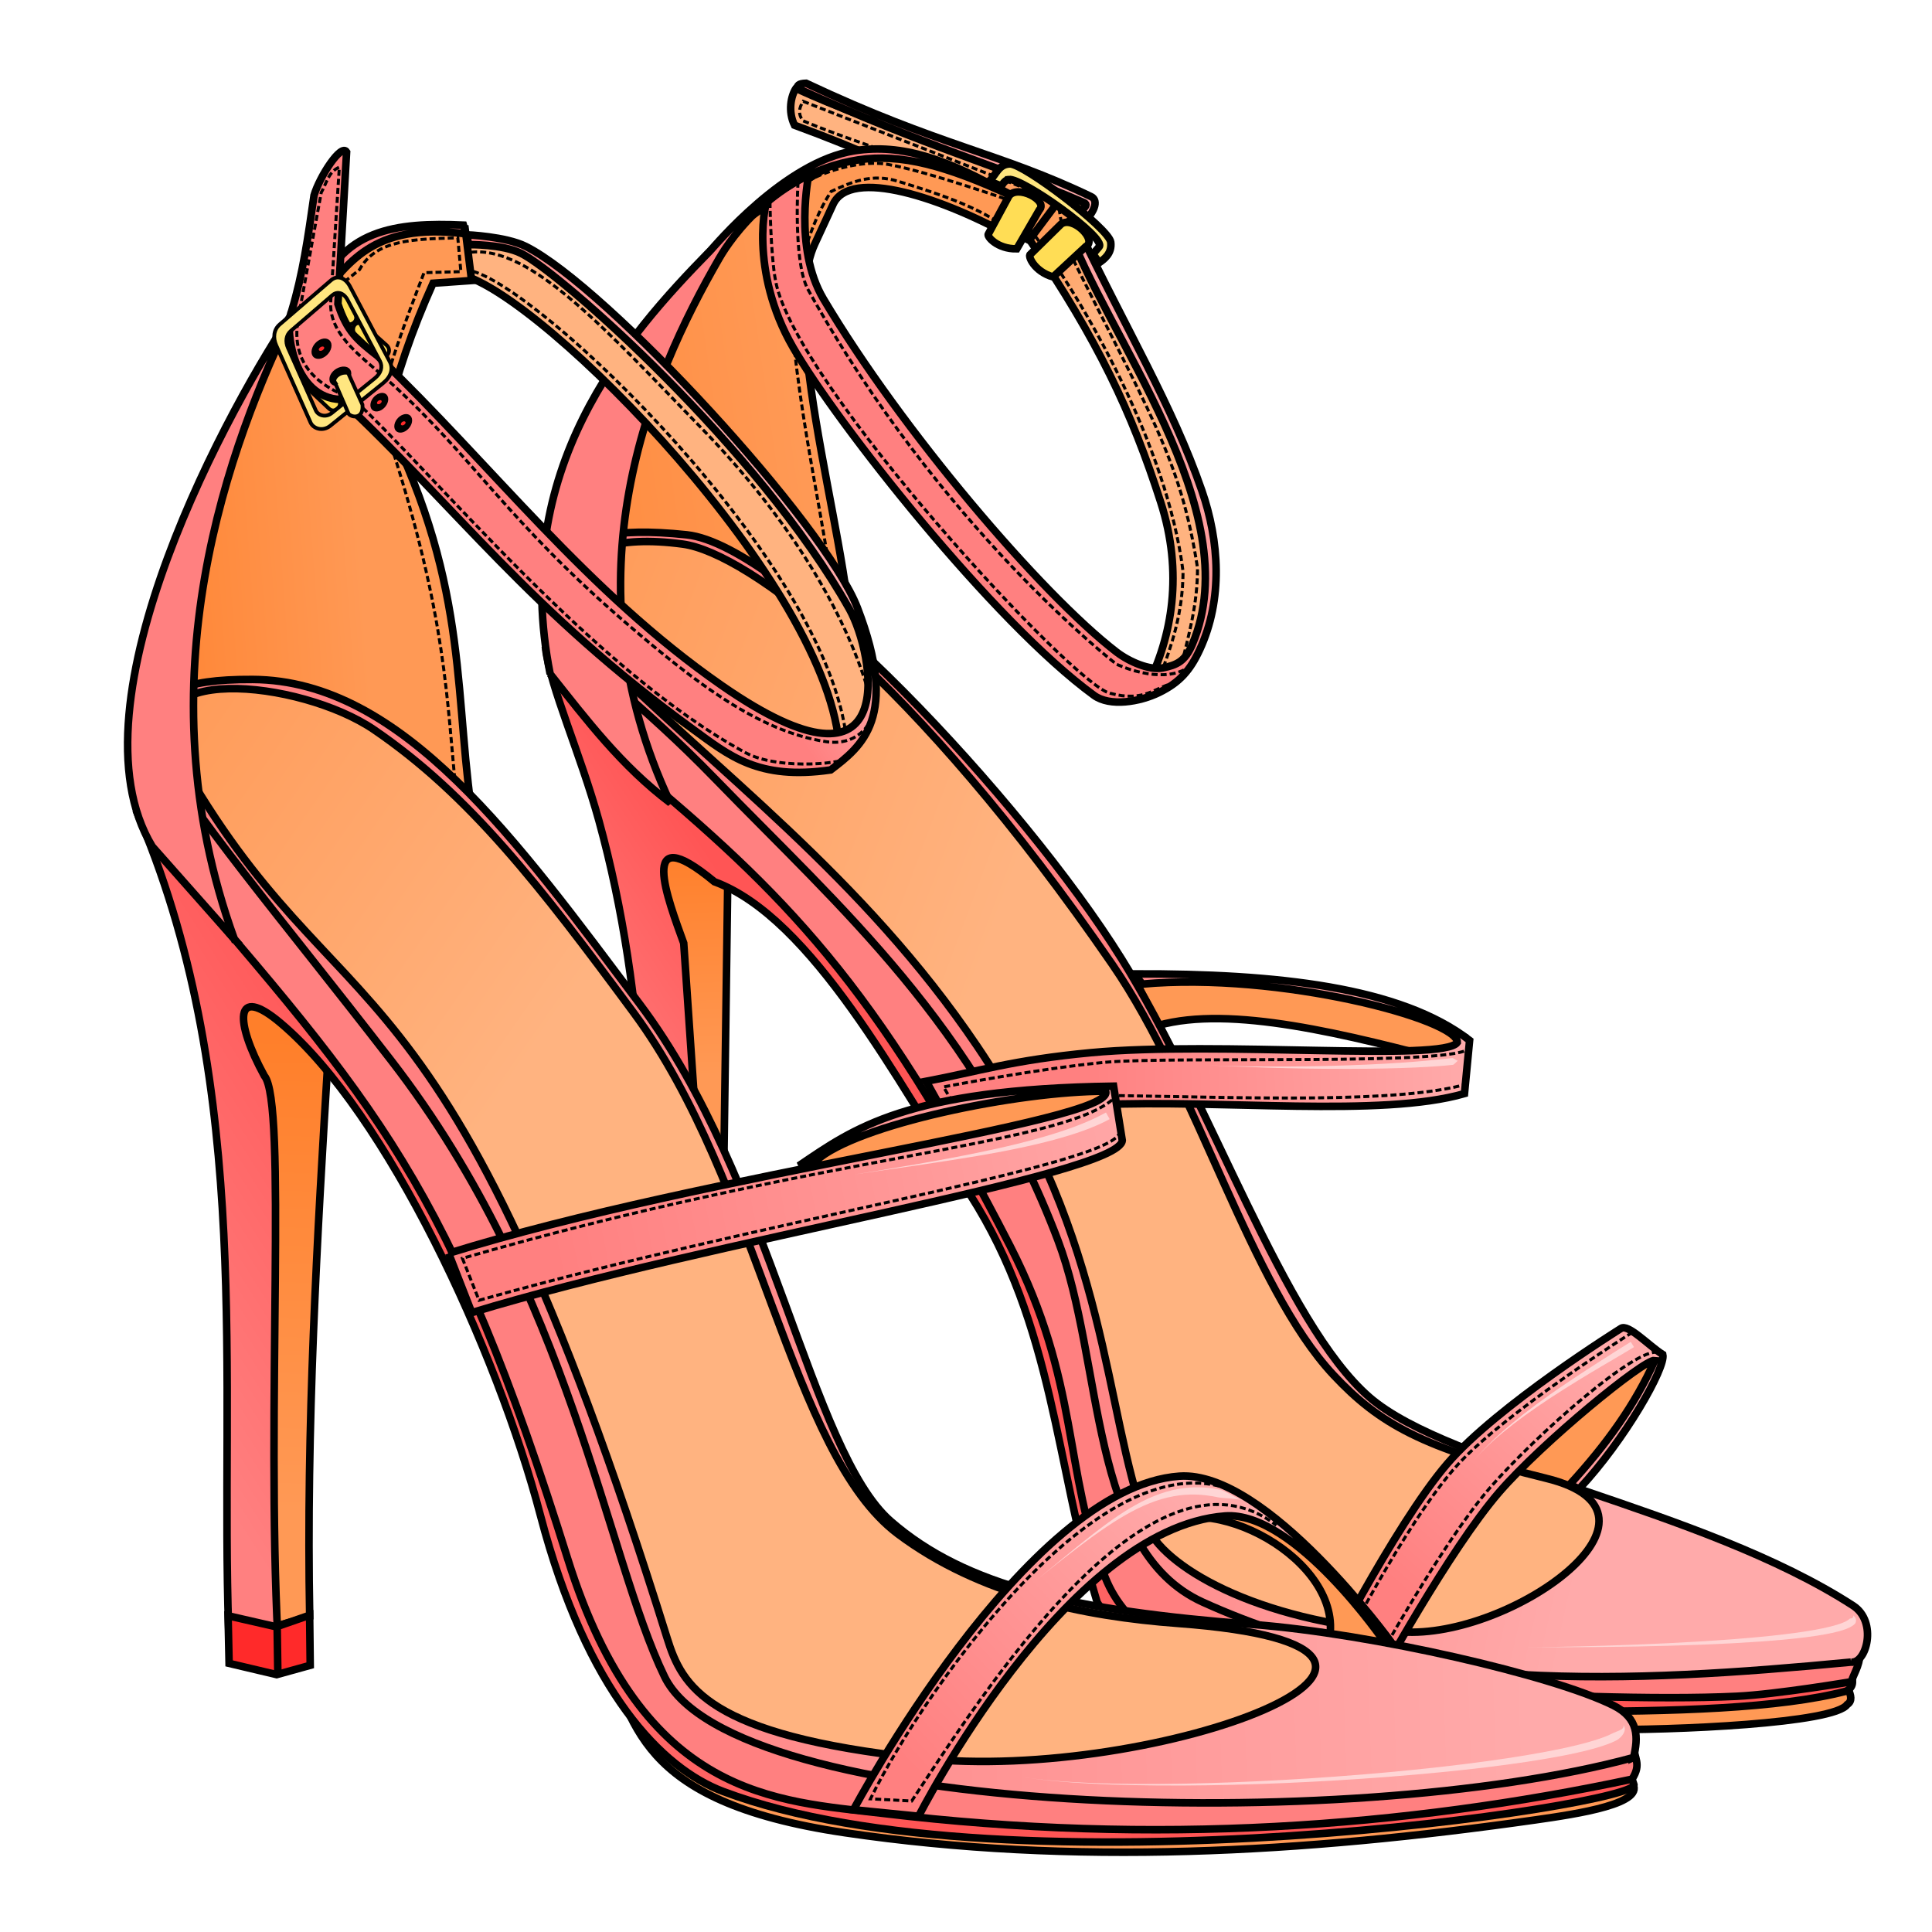 <?xml version="1.0" encoding="UTF-8"?>
<svg cursor="default" version="1.1" viewBox="0 0 256 256" xmlns="http://www.w3.org/2000/svg" xmlns:cc="http://creativecommons.org/ns#" xmlns:dc="http://purl.org/dc/elements/1.1/" xmlns:rdf="http://www.w3.org/1999/02/22-rdf-syntax-ns#" xmlns:xlink="http://www.w3.org/1999/xlink">
 <defs>
  <linearGradient id="innoGrad3">
   <stop stop-color="#f55" offset="0"/>
   <stop stop-color="#ff8080" offset="1"/>
  </linearGradient>
  <linearGradient id="innoGrad4">
   <stop stop-color="#ff8080" offset="0"/>
   <stop stop-color="#faa" offset="1"/>
  </linearGradient>
  <linearGradient id="innoGrad1">
   <stop stop-color="#f95" offset="0"/>
   <stop stop-color="#ffb380" offset="1"/>
  </linearGradient>
  <linearGradient id="innoGrad2">
   <stop stop-color="#ff7f2a" offset="0"/>
   <stop stop-color="#f95" offset="1"/>
  </linearGradient>
  <linearGradient id="linearGradient1266" x1="57.492" x2="55.322" y1="136.14" y2="199.05" gradientTransform="translate(-16.491 1.151)" gradientUnits="userSpaceOnUse" xlink:href="#innoGrad2"/>
  <linearGradient id="linearGradient1274" x1="27.932" x2="64.271" y1="74.576" y2="71.864" gradientTransform="translate(-16.491 1.151)" gradientUnits="userSpaceOnUse" xlink:href="#innoGrad2"/>
  <linearGradient id="linearGradient1282" x1="29.288" x2="88.136" y1="96" y2="136.95" gradientTransform="translate(-16.491 1.151)" gradientUnits="userSpaceOnUse" xlink:href="#innoGrad1"/>
  <linearGradient id="linearGradient1300" x1="136.53" x2="173.92" y1="232.41" y2="197.32" gradientTransform="translate(-16.491 1.151)" gradientUnits="userSpaceOnUse" xlink:href="#innoGrad4"/>
  <linearGradient id="linearGradient1308" x1="89.551" x2="172.58" y1="164.34" y2="147.47" gradientTransform="translate(-16.491 1.151)" gradientUnits="userSpaceOnUse" xlink:href="#innoGrad4"/>
  <linearGradient id="linearGradient1316" x1="79.196" x2="218.03" y1="191.19" y2="186.2" gradientTransform="translate(-16.491 1.151)" gradientUnits="userSpaceOnUse" xlink:href="#innoGrad4"/>
  <linearGradient id="linearGradient1332" x1="109.83" x2="122.31" y1="77.831" y2="69.424" gradientTransform="translate(-16.491 1.151)" gradientUnits="userSpaceOnUse" xlink:href="#innoGrad4"/>
  <linearGradient id="linearGradient1342" x1="90.576" x2="48" y1="174.1" y2="201.22" gradientTransform="translate(-16.491 1.151)" gradientUnits="userSpaceOnUse" xlink:href="#innoGrad3"/>
  <linearGradient id="linearGradient1589" x1="257.36" x2="230.24" y1="146.17" y2="164.07" gradientTransform="translate(-141.13 .767)" gradientUnits="userSpaceOnUse" xlink:href="#innoGrad3"/>
  <linearGradient id="linearGradient1597" x1="277.69" x2="353.9" y1="175.73" y2="192.81" gradientTransform="translate(-141.13 .767)" gradientUnits="userSpaceOnUse" xlink:href="#innoGrad4"/>
  <linearGradient id="linearGradient1605" x1="327.86" x2="356.34" y1="210.71" y2="179.25" gradientTransform="translate(-141.13 .767)" gradientUnits="userSpaceOnUse" xlink:href="#innoGrad4"/>
  <linearGradient id="linearGradient1613" x1="283.66" x2="335.19" y1="142.64" y2="141.83" gradientTransform="translate(-141.13 .767)" gradientUnits="userSpaceOnUse" xlink:href="#innoGrad4"/>
  <linearGradient id="linearGradient1621" x1="285.56" x2="302.92" y1="70.237" y2="60.746" gradientTransform="translate(-141.13 .767)" gradientUnits="userSpaceOnUse" xlink:href="#innoGrad4"/>
  <linearGradient id="linearGradient1629" x1="187.12" x2="247.05" y1="65.898" y2="57.22" gradientTransform="translate(-141.13 .767)" gradientUnits="userSpaceOnUse" xlink:href="#innoGrad2"/>
  <linearGradient id="linearGradient1637" x1="209.08" x2="279.32" y1="79.729" y2="106.03" gradientTransform="translate(-141.13 .767)" gradientUnits="userSpaceOnUse" xlink:href="#innoGrad1"/>
  <linearGradient id="linearGradient1639" x1="286.1" x2="262.78" y1="41.22" y2="20.339" gradientTransform="translate(-141.13 .767)" gradientUnits="userSpaceOnUse">
   <stop stop-color="#ffb380" offset="0"/>
   <stop stop-color="#f95" offset=".476"/>
   <stop stop-color="#ffb380" offset="1"/>
  </linearGradient>
  <linearGradient id="linearGradient1665" x1="233.56" x2="234.33" y1="111.41" y2="141.71" gradientTransform="translate(-141.13 .767)" gradientUnits="userSpaceOnUse" xlink:href="#innoGrad2"/>
 </defs>
 <g stroke="#000">
  <path d="m95.879 156.77 0.575-41.707-12.464-6.712c3.963 16.14-2.037 50.268 11.889 48.419z" fill="url(#linearGradient1665)" fill-rule="evenodd" stroke-width="1px"/>
  <path d="m105.47 11.701c-0.671 1.012-1.085 3.076-0.192 4.89 17.963 6.587 21.454 10.341 31.257 15.341 8.931 13.158 13.407 22.599 17.263 34.607 3.022 9.41 1.512 17.763-1.827 24.454 7.238-2.591 11.379-11.832 6.52-26.463l-16.395-34.612c1.889-2.108 3.721-2.811 1.87-3.63-8.748-3.872-28.546-9.875-38.495-14.587z" fill="url(#linearGradient1639)" fill-rule="evenodd" stroke-width="1px"/>
  <path d="m156.57 88.02c0.982-4.041 2.109-7.974 2.109-12.752-2.285-14.866-6.756-21.034-17.642-43.241l-0.863-5.369-33.749-13.231c-0.56 0.863-0.714 1.726 0 2.589 10.836 4.566 25.213 7.573 30.298 14.669 6.796 8.963 17.968 28.385 20.039 45.063-0.036 5.578-1.516 9.775-3.068 13.902" fill="none" stroke-dasharray="0.8, 0.4" stroke-width=".4"/>
  <path d="m112.56 87.004c1.359-10.58-9.76-43.485-4.61-54.644l2.441-5.288c2.268-4.915 14.428-0.973 24.542 4.746l2.68-3.917c-7.191-4.449-20.852-10.866-28.714-5.303-13.03 7.879-14.574 9.995-21.424 18.441l-9.22 32.949z" fill="url(#linearGradient1629)" fill-rule="evenodd" stroke-width="1px"/>
  <path d="m111 84.021c-1.174-13.123-5.189-27.517-6.305-44.068 1.488-4.791 2.333-9.785 5.424-14.576 2.744-1.289 5.395-2.432 8.881-1.356 5.266 1.625 10.046 3.193 13.763 5.763l1.356-3.119s-11.304-3.991-16.475-4.881c-5.271-0.908-12.388 2.73-11.864 3.254" fill="none" stroke-dasharray="0.8, 0.4" stroke-width=".4"/>
 </g>
 <g fill-rule="evenodd" stroke="#000" stroke-width="1px">
  <path d="m150.34 129.73 3.164 6.136c9.574-2.659 24.605 1.057 39.981 5.177l0.575-3.643c-12.167-6.663-27.219-8.403-43.721-7.67z" fill="#f95"/>
  <path d="m244.9 223.82c0.36 0.813 0.576 1.578-0.136 2.034-1.691 2.492-22.673 3.45-33.492 3.322l0.271-3.661z" fill="#f95"/>
  <path d="m72.29 85.92c0.639 5.19 4.61 13.93 7.073 22.841 3.205 11.597 5.031 24.144 5.673 36.277l7.458 7.729-1.898-27.797c-2.057-5.692-6.357-16.777 4.068-8.136 12.928 4.757 24.356 26.542 33.898 41.492 11.078 17.356 11.319 35.797 16.814 53.966 3.267 5.418 8.747 9.888 14.508 14.237 28.592-0.692 67.141 2.142 84.746-2.441 1.307-0.71 0.643-1.617 0.814-2.441-112.56-27.691-116.28-106.96-173.15-135.73z" fill="url(#linearGradient1589)"/>
  <path d="m246.24 218.76c0.538 1.35-0.561 2.85-0.927 4.076 0 0-9.862 1.674-15.193 1.93-21.416 1.027-64.271-2.576-64.271-2.576-9.865-2.343-16.751-6.473-19.39-13.153-5.615-14.213-3.329-25.798-12.61-43.932-17.802-34.782-30.059-46.795-50.034-63.458l-6.237-23.864c66.919 55.935 76.238 128.8 168.66 140.98z" fill="#ff8080"/>
  <path d="m245.26 220.24c2.045 0.273 3.565-5.356 0.288-7.479-20.092-13.012-53.443-18.372-64.103-27.636-11.331-9.848-20.999-39.097-32.842-58.096-13.054-20.94-44.827-54.81-57.593-56.162-20.06-2.124-16.019 6.141-17.83 10.373 6.072 8.821 10.854 10.893 21.742 22.124 16.266 16.776 34.428 32.405 45.255 60.979 6.112 16.13 4.027 41.053 19.176 47.939 26.854 12.207 56.65 10.748 85.907 7.958z" fill="url(#linearGradient1597)"/>
  <path d="m218.22 178.82c-10.086 3.867-13.535 11.247-19.751 17.162l8.341 2.876c7.351-9.652 14.916-17.582 11.41-20.039z" fill="#f95"/>
  <path d="m204.9 195.89c18.803 4.615-4.784 21.356-19.119 20.339-19.49-1.383-31.873-8.778-33.898-14.237-5.646-15.216-4.907-37.48-22.373-63.322-15.3-22.638-34.531-36.339-51.254-53.017-5.134-5.12-5.848-15.961 12.203-13.559 8.57 1.14 30.767 17.672 56.949 55.729 11.243 16.343 18.318 42.666 29.288 54.373 6.077 6.486 11.841 9.679 28.203 13.695z" fill="url(#linearGradient1637)"/>
  <path d="m107.19 23.014-5.369 3.26c-0.422 0-2.63 9.541 3.26 19.751 5.801 10.056 26.602 36.446 39.886 46.118 2.095 1.526 6.05 0.88 8.629-0.384 2.724-1.335 4.113-2.954 5.369-5.657 3.115-6.705 2.6-14.409 0.288-21.093-3.892-11.25-10.022-21.32-16.446-34.871 2.389-1.9 2.773-3.602 1.794-4.073-12.179-5.862-19.982-6.65-37.794-15.036-1.063 0.036-1.193 0.333-1.117 0.688 17.251 7.831 26.594 10.221 37.934 15.132 0.982 0.425-0.921 1.275-2.301 2.78 4.966 14.659 24.161 37.968 16.683 55.706-0.99 2.348-2.107 2.786-3.931 3.164-1.735 0.359-4.452-0.814-6.136-2.109-10.028-7.715-28.479-29.364-38.831-46.789-4.009-6.748-1.918-16.587-1.918-16.587z" fill="url(#linearGradient1621)"/>
  <path d="m133.68 25.987c1.099-1.584 5.255 0.571 4.034 1.831l-2.983 5.152c-2.622 0.049-4.053-1.712-3.763-1.966z" fill="#fd5"/>
  <path d="m140.58 29.712c1.515-1.192 4.857 2.087 3.32 2.933l-4.363 4.051c-2.521-0.722-3.373-2.826-3.021-2.983z" fill="#fd5"/>
  <path d="m133.66 23.781c1.794-0.244 12.996 7.728 11.985 8.917l-0.815 0.959 0.815 1.151c0.625-0.439 1.736-1.211 1.534-2.732-0.238-1.788-11.561-10.418-13.375-10.355-1.505 0.052-1.791 1.415-2.733 2.301l1.63 0.623s0.399-0.787 0.959-0.863z" fill="#ffe680"/>
 </g>
 <path d="m136.44 31.739 3.308-4.41" fill="none" stroke="#000" stroke-width="1px"/>
 <g fill-rule="evenodd" stroke="#000" stroke-width="1px">
  <path d="m174.57 222.25 7.978 0.519s9.525-17.452 16.117-25.064c5.743-6.632 19.211-17.65 20.614-17.45-2.619 5.86-6.379 11.105-11.284 16.456l1.246 0.575c6.061-6.47 11.5-16.087 11.092-17.799-1.867-1.178-4.631-4.149-5.561-3.452 0 0-16.42 10.243-23.011 17.929-7.056 8.229-17.192 28.284-17.192 28.284z" fill="url(#linearGradient1605)"/>
  <path d="m122.73 143.28 3.254 5.83c6.225-0.875 7.274-2.179 19.652-2.73 16.164-0.72 37.345 1.72 48.416-1.473l0.678-7.051c-9.161-7.078-25.517-8.854-44.339-8.814l0.949 1.356c18.207-1.652 41.857 4.684 41.763 7.729-1.717 2.606-31.781-0.218-48.542 1.356-10.428 0.979-14.966 2.494-21.831 3.797z" fill="url(#linearGradient1613)"/>
  <path d="m72.9 89.309c-5.389-27.108 9.941-44.6 21.208-56.085 0.555-0.566 9.869-11.831 19.15-13.251 6.285-0.961 12.282 1.089 20.722 5.949-8.606-3.97-14.615-5.609-20.271-4.734-12.057 1.865-17.999 12.339-18.402 13.036-9.201 15.912-20.506 42.364-6.475 72.169-6.485-4.905-11.05-10.934-15.932-17.085z" fill="#ff8080"/>
 </g>
 <g fill="none" stroke="#000" stroke-dasharray="0.8, 0.4" stroke-width=".4">
  <path d="m155.9 90.417c-2.875 0.545-4.121 2.719-8.821 1.438-4.715-0.943-41.64-40.83-44.296-54.555-0.712-3.68-0.767-11.218-0.767-11.218l3.739-2.205s-0.698 10.864 1.316 14.498c17.58 31.716 40.87 49.645 40.87 49.645 4.723 2.053 8.748 1.752 10.259-0.384"/>
  <path d="m219.68 179.21c-2.865-0.754-16.003 10.786-22.169 17.831-6.377 7.286-15.593 24.068-15.593 24.068l-5.22-0.475s9.482-18.999 16.542-26.644c6.501-7.039 22.915-17.356 22.915-17.356"/>
  <path d="m194.51 143.6c-8.937 2.648-29.528 1.823-45.859 1.581-10.485-0.156-21.516 2.481-21.516 2.481l-2.109-3.643s12.926-2.476 21.405-3.26c9.124-0.844 47.958 0.514 48.193-1.952"/>
 </g>
 <g fill="#ffd5d5">
  <path d="m245.55 214.03c0.043 0.069 0.181 0.146 0.281 0.316 0.088 0.149 0.119 0.332 0.087 0.516-0.023 0.132-0.075 0.239-0.127 0.293-0.054 0.057-0.116 0.112-0.185 0.167-0.14 0.11-0.311 0.217-0.52 0.321-0.353 0.176-0.822 0.348-1.442 0.516-0.538 0.146-1.188 0.289-1.966 0.427-1.39 0.247-3.146 0.472-5.287 0.672-1.975 0.184-4.202 0.341-6.62 0.471-5.673 0.307-11.852 0.443-16.95 0.499-4.902 0.054-8.907 0.033-10.697 0.033 1.878 0 5.708-0.048 10.693-0.203 5.076-0.158 11.285-0.426 16.919-0.861 2.41-0.186 4.623-0.395 6.582-0.629 2.126-0.254 3.849-0.524 5.201-0.807 0.756-0.158 1.374-0.315 1.875-0.469 0.579-0.178 0.981-0.345 1.259-0.493 0.163-0.087 0.276-0.164 0.354-0.228 0.038-0.031 0.068-0.059 0.09-0.082 0.022-0.023 0.07-0.03 0.129-0.037 0.077-9e-3 0.176-0.019 0.255-0.095 0.099-0.094 0.115-0.251 0.068-0.327z"/>
  <path d="m193.2 140.56c-0.14 0.018-0.626-0.377-0.775-0.36-2.396 0.272-6.531 0.711-13.746 0.962-7.542 0.262-14.684 0.171-18.965-0.02 4.649 0.208 11.046 0.504 18.974 0.49 7.055-0.013 11.58-0.281 13.839-0.537 0.15-0.017 0.533-0.516 0.673-0.534z"/>
  <path d="m216.3 178.15s-0.216-0.348-0.216-0.348c-0.887 0.552-6.782 4.216-10.688 6.972-5.241 3.697-8.132 6.432-10.093 8.717 1.897-2.211 5.06-4.947 10.323-8.378 4.674-3.047 9.096-5.498 10.891-6.615 0 0-0.216-0.348-0.216-0.348z"/>
 </g>
 <g fill-rule="evenodd" stroke="#000" stroke-width="1px">
  <path d="m216.19 236.13c2.254 2.828-7.221 4.231-12.746 5.017-30.785 4.376-61.27 6.151-91.525 1.695-28.224-4.157-27.707-15.185-32.136-24.203z" fill="#f95"/>
  <path d="m61.068 36.405c10.786 2.468 49.212 41.514 50.169 63.051 9.783-6.254 1.933-21.358-10.794-36.573-12.157-14.534-27.856-31.522-39.511-31.63z" fill="#ffb380"/>
  <path d="m35.667 215.73 5.369-1.534c-0.471-24.992 0.957-49.985 2.493-74.977-3.474-10.087-9.124-9.841-14.574-10.547z" fill="url(#linearGradient1266)"/>
  <path d="m18.6 108.73c15.012 35.73 10.556 74.671 11.697 107.19l6.52 1.151c-1.548-30.402 1.22-71.071-1.796-74.528-3.895-7.125-4.073-12.247 2.179-6.969 14.105 11.908 28.639 43.262 34.418 65.252 6.17 23.476 16.154 33.515 24.194 36.548 37.86 14.281 122.21 1.73 120.68-0.936l-0.575-1.726c-39.775 4.5-78.987 3.935-117.74-0.767-20.448-28.375-44.098-103.78-79.579-125.22z" fill="url(#linearGradient1342)"/>
  <path d="m216.49 231.26c-0.033 1.75 1.096 2.413-0.236 4.488-30.024 6.378-63.128 8.853-99.178 4.544-14.232-1.701-31.874-1.873-41.851-33.736-15.532-49.6-24.996-59.885-53.392-92.844l5.693-17.468c53.457 63.581 45.13 125.94 188.96 135.02z" fill="#ff8080"/>
  <path d="m152.45 202.79c7.534-5.89 25.736 3.916 23.682 14.478l8.917 1.342c-7.424-10.113-23.226-27.279-32.599-15.82z" fill="#f95"/>
 </g>
 <g stroke="#000">
  <path d="m62.424 33.422c7.993-0.865 18.104 10.553 30.576 23.363 10.292 10.571 19.067 23.492 22.441 36.162l-3.254 5.152c-2.485-23.777-41.105-60.499-49.898-62.237" fill="none" stroke-dasharray="0.8, 0.4" stroke-width=".4"/>
  <path d="m62.933 110.28c-2.994-17.635-0.401-31.801-11.777-54.595 1.352-5.871 3.427-11.923 6.225-18.155l5.108-0.36-0.846-6.791c-5.803 0.689-12.126-1.632-15.621 4.331-8.93 7.171-12.678 16.609-15.916 26.271l-9.588 33.749z" fill="url(#linearGradient1274)" fill-rule="evenodd" stroke-width="1px"/>
  <path d="m60.255 103.25c-1.186-12.764-1.528-24.121-10.034-49.085 1.01-4.759 3.119-10.645 5.966-18.034l4.881-0.136-0.407-4.475c-5.693 0.16-10.84 0.176-13.017 4.203l-6.237 5.017" fill="none" stroke-dasharray="0.8, 0.4" stroke-width=".4"/>
 </g>
 <g fill-rule="evenodd" stroke="#000">
  <path d="m41.882 39.862c4.304-4.726 7.14-10.473 19.864-8.881l-0.339-1.153c-8.798-0.393-16.599 0.46-19.525 10.034z" fill="#ff8080" stroke-width="1px"/>
  <path d="m44.523 38.187 0.938 4.151c0.234 1.053 1.917 0.732 1.73-0.46l-1.028-4.029c-0.522-1.282-1.8-0.447-1.64 0.338z" fill="#fd5" stroke-width=".5"/>
  <path d="m40.505 51.234 3.095 2.921c0.782 0.743 2-0.462 1.179-1.347l-3.101-2.77c-1.148-0.773-1.743 0.634-1.173 1.195z" fill="#fd5" stroke-width=".5"/>
  <path d="m41.611 25.891c0.718-2.458 3.602-6.934 4.315-5.753l-1.151 20.135c1.222 3.679 2.562 4.788 5.273 6.903 15.181 14.542 27.654 31.192 45.542 43.625 24.313 16.898 20.195-4.334 16.971-10.067-11.96-21.267-38.339-44.623-43.529-47.172-2.495-1.226-6.924-1.145-6.924-1.145l-0.277-1.308s5.182 0.21 7.844 1.545c10.757 5.392 39.669 36.79 43.941 47.889 5.586 14.514 0.57 18.341-3.547 21.477-9.643 1.401-13.495-1.939-18.217-5.369-21.643-15.721-31.129-29.147-46.693-43.721-6.216-0.127-7.546-9.285-6.52-11.697 1.493-4.963 2.16-9.697 2.972-15.341z" fill="url(#linearGradient1332)" stroke-width="1px"/>
 </g>
 <path d="m115.05 95.978s-1.553 2.9-5.561 2.301c-8.93-1.334-17.391-7.86-26.499-15.698-15.809-13.605-20.412-22.098-31.22-31.858-3.49-3.236-8.075-6.108-7.958-10.547l1.151-18.025c-1.473 0.609-1.69 2.167-2.397 3.356l-3.164 17.354c-0.468 4.225 1.222 7.786 7.383 9.971 10.817 10.029 31.961 36.046 51.966 46.885 4.699 2.546 14.06 1.257 13.327 0.671" fill="none" stroke="#000" stroke-dasharray="0.8, 0.4" stroke-width=".4"/>
 <g fill-rule="evenodd" stroke="#000">
  <g stroke-width="1px">
   <path d="m216.46 232.88c0.61-2.643 0.738-5.202-2.712-6.915-8.011-3.978-31.77-9.473-47.729-10.712-23.616-1.833-38.049-5.01-48-13.695-10.658-9.302-15.813-45.312-33.22-68.475-16.267-21.644-31.397-42.948-51.322-43.051-9.825-0.05-11.787 1.962-15.525 5.22 8.859 14.418 18.229 25.028 33.898 45.288 23.788 30.758 28.411 65.577 36.203 81.627 9.027 18.592 90.789 20.948 128.41 10.712z" fill="url(#linearGradient1316)"/>
   <path d="m156.07 215.11c44.659 3.293-2.786 21.244-34.11 17.876-28.318-3.045-31.576-9.567-33.558-15.916-29.761-95.342-42.938-77.989-64.814-116.78-7.043-12.634 16.213-10.265 25.976-3.597 12.668 8.652 21.903 20.573 34.427 37.538 16.625 22.519 20.7 58.33 34.993 69.033 10.797 8.085 24.561 10.923 37.085 11.846z" fill="url(#linearGradient1282)"/>
   <path d="m31.065 124.46-10.891-12.299c-11.564-19.073 10.704-59.23 18.901-71.168-8.733 17.793-20.479 49.197-8.01 83.467z" fill="#ff8080"/>
   <path d="m30.221 214.1 6.386 1.46 4.422-1.535 0.076 6.639-4.443 1.232-6.305-1.492z" fill="#ff2a2a"/>
  </g>
  <path d="m47.007 44.221 3.095 2.921c0.782 0.743 2-0.462 1.179-1.347l-3.101-2.77c-1.148-0.773-1.743 0.634-1.173 1.195z" fill="#fd5" stroke-width=".5"/>
  <path d="m44.94 36.771c-0.35-0.044-0.724 0.061-1.092 0.379l-6.779 5.832c-0.808 0.694-0.918 1.765-0.465 2.783l4.549 10.229c0.35 0.788 1.596 1.246 2.627 0.412l7.018-5.67c1.027-0.83 1.331-1.891 0.848-2.805l-5.287-10.004c-0.316-0.597-0.834-1.083-1.418-1.156zm-0.023 2.043c0.473 0.059 0.893 0.454 1.148 0.938l4.281 8.102c0.391 0.74 0.146 1.599-0.686 2.272l-5.684 4.594c-0.835 0.675-1.845 0.304-2.129-0.334l-3.686-8.285c-0.367-0.825-0.277-1.691 0.377-2.254l5.492-4.725c0.298-0.258 0.601-0.342 0.885-0.307z" fill="#ffe680" stroke-width=".5"/>
 </g>
 <ellipse transform="matrix(.967 -.256 0 1 0 0)" cx="46.636" cy="61.804" rx=".987" ry=".716" fill="#ff2a2a" stroke="#000" stroke-linecap="round" stroke-linejoin="round" stroke-width="1.032" style="paint-order:stroke fill markers"/>
 <g fill-rule="evenodd" stroke="#000">
  <path d="m44.362 50.634 1.831 4.203c0.467 0.535 2.019 0.674 1.831-1.22l-1.898-4.203c-1.13-0.234-2.074 0.738-1.763 1.22z" fill="#ffe680" stroke-width=".5"/>
  <path d="m107.31 155.73c14.666-2.964 38.256-1.678 39.322-11.119-25.865-0.828-42.637 9.7-39.322 11.119z" fill="#f95" stroke-width="1px"/>
  <path d="m59.445 166.07 3.068 7.862c31.213-9.542 85.885-18.184 86.195-22.819l-1.151-7.191c-27.464 0.398-34.459 5.632-41.707 10.547l2.301-0.671c5.293-4.799 26.798-9.223 38.352-9.204 1.529 4.087-52.895 10.834-87.058 21.477z" fill="url(#linearGradient1308)" stroke-width="1px"/>
 </g>
 <path d="m36.722 215.4 0.096 6.424" fill="none" stroke="#000" stroke-width="1px"/>
 <path d="m113.09 239.8s22.768-42.773 43.193-44.2c11.588-0.81 28.14 22.1 28.14 22.1l-0.959-0.096s-11.905-17.438-21.141-16.731c-21.218 1.624-40.605 39.79-40.605 39.79z" fill="url(#linearGradient1300)" fill-rule="evenodd" stroke="#000" stroke-width="1px"/>
 <g fill="#ff2a2a" stroke="#000" stroke-linecap="round" stroke-linejoin="round">
  <ellipse transform="matrix(.952 -.307 0 1 0 0)" cx="44.751" cy="59.942" rx=".886" ry=".772" stroke-width="1.015" style="paint-order:stroke fill markers"/>
  <ellipse transform="matrix(.949 -.316 0 1 0 0)" cx="56.298" cy="73.886" rx=".788" ry=".708" stroke-width=".917" style="paint-order:stroke fill markers"/>
  <ellipse transform="matrix(.949 -.316 0 1 0 0)" cx="52.963" cy="70.026" rx=".788" ry=".708" stroke-width=".917" style="paint-order:stroke fill markers"/>
 </g>
 <path d="m147.37 145.74c-7.44 6.142-38.732 7.321-86.099 20.997l2.205 5.561c36.154-10.23 82.078-17.556 84.757-21.956" fill="none" stroke="#000" stroke-dasharray="0.8, 0.4" stroke-width=".4"/>
 <path d="m166.83 199.62c-17.583-14.156-44.176 23.762-51.487 38.735l5.465 0.288c9.312-14.14 31.636-49.362 48.323-36.53" fill="none" stroke="#000" stroke-dasharray="0.8, 0.4" stroke-width=".4"/>
 <g fill="#ffd5d5">
  <path d="m215.1 228.54c0.032 0.061 0.049 0.152 0.03 0.247-0.014 0.072-0.046 0.14-0.096 0.201-0.087 0.108-0.226 0.195-0.399 0.279-0.287 0.139-0.697 0.274-0.93 0.395-0.173 0.09-0.38 0.188-0.629 0.295-0.624 0.266-1.495 0.574-2.722 0.916-1.027 0.286-2.281 0.589-3.804 0.904-5.183 1.074-12.937 2.172-22.684 3.062-9.165 0.837-18.72 1.361-27.055 1.508-4.67 0.082-8.688 0.042-12.045-0.088-4.452-0.172-7.422-0.489-9.396-0.804 1.98 0.316 4.933 0.663 9.392 0.891 3.36 0.172 7.374 0.265 12.052 0.244 8.35-0.037 17.906-0.436 27.103-1.148 9.754-0.755 17.584-1.742 22.817-2.737 1.544-0.294 2.826-0.58 3.883-0.856 1.262-0.329 2.186-0.638 2.867-0.921 0.273-0.114 0.507-0.223 0.708-0.327 0.28-0.146 0.682-0.481 0.913-0.872 0.142-0.241 0.203-0.472 0.19-0.677-7e-3 -0.111-0.035-0.202-0.069-0.279-0.044-0.1-0.096-0.173-0.127-0.234z"/>
  <path d="m164.53 198.78c-0.616-0.23-2.266-1.259-2.853-1.383-1.058-0.223-2.457-0.4-4.058-0.286-2.02 0.143-4.08 0.721-6.353 1.881-2.129 1.085-4.255 2.582-6.437 4.278-2.828 2.198-5.659 4.619-7.553 6.154 1.663-1.348 5.056-4.07 7.696-5.963 2.248-1.611 4.414-2.982 6.55-3.934 2.269-1.011 4.255-1.438 6.143-1.489 1.5-0.04 2.799 0.165 3.797 0.376 0.554 0.117 2.452 0.135 3.068 0.365z"/>
  <path d="m146.79 147.85s-0.241-0.438-0.241-0.438c-2.545 1.402-6.549 3.027-14.504 4.799-6.591 1.469-15.676 2.922-18.813 3.405 2.579-0.397 12.81-1.774 18.913-2.915 7.928-1.483 12.291-2.984 14.886-4.413 0 0-0.241-0.438-0.241-0.438z"/>
 </g>
</svg>
